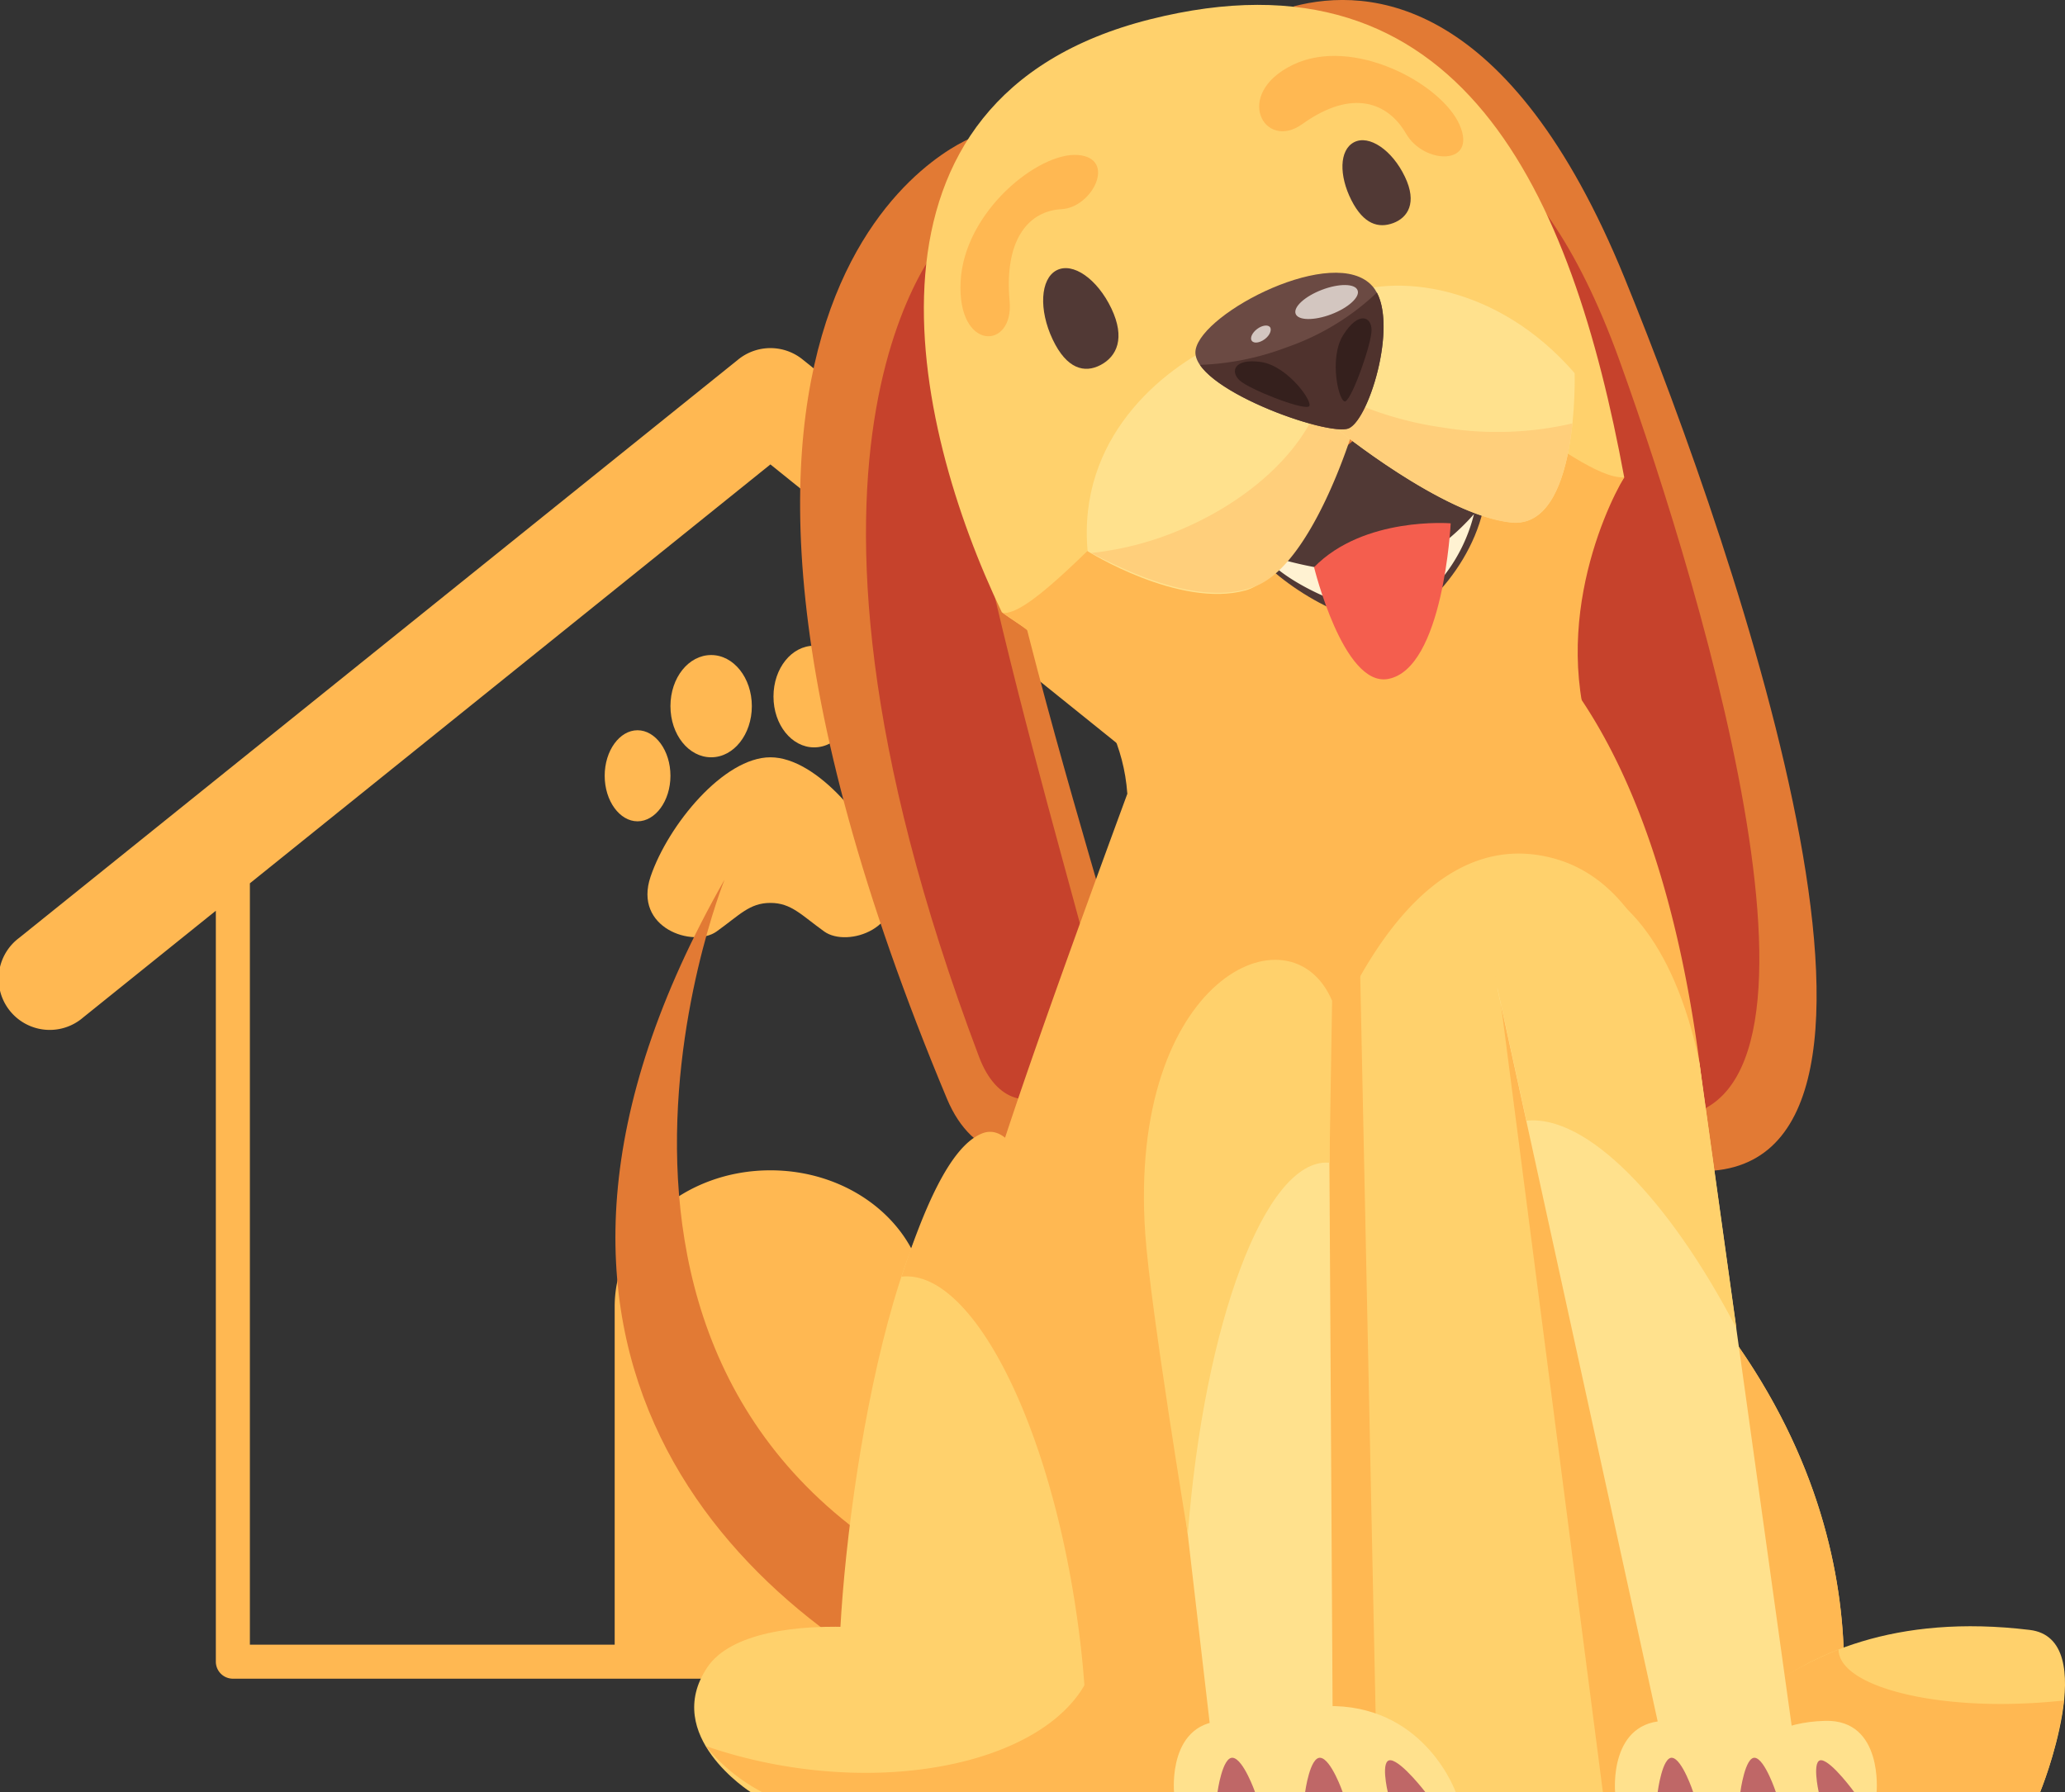 <svg xmlns="http://www.w3.org/2000/svg" viewBox="0 0 274.77 238.52"><rect x="0" y="0" width="274.77" height="238.52" fill="#333333" stroke="none"/><defs><style>.cls-1{isolation:isolate;}.cls-2{fill:#ffb852;}.cls-3{fill:#e27a34;}.cls-4{fill:#c6422c;}.cls-5{fill:#ffd16c;}.cls-6{fill:#513935;}.cls-7{fill:#fff2d2;}.cls-8{fill:#ffe18d;}.cls-9{fill:#ffcf7b;}.cls-10{fill:#6b4a43;}.cls-11{fill:#4f322d;}.cls-12{fill:#35201d;}.cls-13{fill:#f45e4e;}.cls-14{fill:#bf6767;}.cls-15{fill:#fffbf6;opacity:0.7;mix-blend-mode:overlay;}</style></defs><title>pet-boarding-01</title><g class="cls-1"><g id="_1" data-name="1"><path class="cls-2" d="M86.57,116.66c-2.34,6.88,5.7,9.51,8.77,7.32s4.39-3.81,7.17-3.81,4.1,1.61,7.17,3.81,11.12-.44,8.78-7.32-9.74-15.87-15.95-15.87S88.91,109.79,86.57,116.66Z"/><path class="cls-2" d="M108.33,99.47c3,0,5.41-3,5.41-6.77s-2.42-6.76-5.41-6.76-5.41,3-5.41,6.76S105.34,99.47,108.33,99.47Z"/><path class="cls-2" d="M119.16,109c3,0,5.41-2.9,5.41-6.47S122.15,96,119.16,96s-5.42,2.9-5.42,6.48S116.17,109,119.16,109Z"/><path class="cls-2" d="M94.63,100.79c3,0,5.41-3.05,5.41-6.81s-2.42-6.8-5.41-6.8-5.42,3-5.42,6.8S91.64,100.79,94.63,100.79Z"/><path class="cls-2" d="M89.21,103.25c0-3.35-2-6.06-4.38-6.06s-4.37,2.71-4.37,6.06,2,6.06,4.37,6.06S89.21,106.6,89.21,103.25Z"/><path class="cls-2" d="M202.49,124.83l-95.71-77a6.81,6.81,0,0,0-8.53,0L2.54,124.83a6.8,6.8,0,1,0,8.52,10.59l17.66-14.21v99.94A2.27,2.27,0,0,0,31,223.42H174a2.27,2.27,0,0,0,2.27-2.27V121.21L194,135.42a6.8,6.8,0,1,0,8.52-10.59Zm-30.72,94.06H123.23v-45c0-10-9.27-18.13-20.72-18.13s-20.72,8.11-20.72,18.13v45H33.25V117.56l69.26-55.75,69.26,55.75Z"/><path class="cls-3" d="M96.41,117.07C60.72,179.75,98.15,215,129.93,228.51l5.66-13.5C66.81,190.64,96.41,117.07,96.41,117.07Z"/><path class="cls-3" d="M126,146.23c6.93,16.56,27.86,3.05,24.81-11.31s-30-92.72-21.33-116.67C129.49,18.25,80.09,36.43,126,146.23Z"/><path class="cls-4" d="M130.27,140.65c4.75,12.57,17.87,1.88,15.64-9.06S121.38,49.14,126.49,30.67C126.49,30.67,98.79,57.32,130.27,140.65Z"/><path class="cls-3" d="M172.16.84c10-2.61,28.73-1.3,44,36.14s44,121.44,8.71,118.83S172.16.84,172.16.84Z"/><path class="cls-4" d="M181,16.67c8.07-2,23-.57,34.51,31.36s32.81,103.46,4.62,100.6S181,16.67,181,16.67Z"/><path class="cls-5" d="M227.87,174.53s1.29-55-23.08-82.89-45.06-3.26-45.06-3.26S136.9,140.14,131.67,158s-12.62,67.47-10,80.53H243.11S254,207.61,227.87,174.53Z"/><path class="cls-2" d="M227.87,174.53s2.62-59.2-21.76-87.06-47.88-3.92-47.88-3.92S136.9,140.14,131.67,158s-12.62,67.47-10,80.53h43c-4.81-62.09,12.25-132.65,42.23-124.24,21.06,5.91,23.43,50,15.06,99.06a196,196,0,0,1-6,25.18h27.17S254,207.61,227.87,174.53Z"/><polygon class="cls-2" points="167.91 238.52 183.26 238.52 180.74 117.76 153.97 138 167.91 238.52"/><polygon class="cls-2" points="213.28 238.52 222.1 238.52 222.42 152.37 199.72 133.69 213.28 238.52"/><path class="cls-5" d="M140.38,238.52H99.89S88,231,94.12,221.9s34.69-4.91,39.82-.32C140.14,227.13,140.38,238.52,140.38,238.52Z"/><path class="cls-5" d="M130.8,152.77c-13.06,5.22-19.59,54.84-19.15,71.82l6.09,13.93h30.91S143.86,147.54,130.8,152.77Z"/><path class="cls-2" d="M143.36,215.62a125.65,125.65,0,0,1,1.15,22.9h5.75s-6.52-92.9-19.58-87.67c-4.35,1.73-7.85,10.33-10.73,19.07C129.24,168.85,139.69,189.23,143.36,215.62Z"/><path class="cls-5" d="M270.08,216.93c-35.84-4.34-46.36,21.59-46.36,21.59h47.74S279.76,218.1,270.08,216.93Z"/><path class="cls-2" d="M269.46,226.71c-13.51.6-24.62-2.57-24.82-7.07,0,0,0-.07,0-.1a51,51,0,0,0-23.43,19h50.24a52.21,52.21,0,0,0,3.19-12.22C273,226.49,271.25,226.64,269.46,226.71Z"/><path class="cls-5" d="M216.12,63.53c-7-37.87-21.76-71.39-63.12-60.95s-31.77,53.76-19.7,78.9c5.34,4,16,8.17,17.09,23.11l62.25-1.89C202.63,82.68,216.12,63.53,216.12,63.53Z"/><path class="cls-2" d="M216.12,63.53c-6.76.36-22.68-18.13-40.55-15.31-12.24,1.93-36.08,34.12-42.16,33.35C139,85.21,149.1,93,150,105.61l63.69-2.43C205.15,86.05,213.45,67.94,216.12,63.53Z"/><path class="cls-3" d="M187.53,46s-3.7,8-11.71,10.73c-4,1.37-9.53.42-15.31-1.43,0,0,8.44,12.47,20.28,8.59S187.53,46,187.53,46Z"/><path class="cls-6" d="M167.73,74.34c3,3.64,15,11.66,20.73,7.18s12.31-14.44,8-24.81S177,61.34,177,61.34Z"/><path class="cls-7" d="M188.77,74.51c-4.48,2.68-12.33,1.65-18.73-.19l-.6.92C172.38,78.13,184,84.12,189,79.9a21.91,21.91,0,0,0,7.13-11.48A30.17,30.17,0,0,1,188.77,74.51Z"/><path class="cls-8" d="M162.36,45.57c-7.83,3.59-19,12.77-17.64,27.79,0,0,12.17,7.63,21,5.22,7.18-2,14.27-21.26,14.27-21.26Z"/><path class="cls-9" d="M175.29,54.19c-2.39,6.07-8.91,12.28-17.81,16.14a41.57,41.57,0,0,1-12.29,3.27c3.24,1.62,14.11,7.52,21.89,4.41C174.69,75,180,57.32,180,57.32Z"/><path class="cls-8" d="M177.84,39.66c7.83-3.6,21.54-1.71,31.68,10,0,0,.65,20.8-8.45,19.86S177.78,57,177.78,57Z"/><path class="cls-9" d="M192.05,56.91A46.26,46.26,0,0,1,177.8,52.5l0,4.51S192,68.61,201.07,69.55c5.64.58,7.54-7.2,8.16-13.2A44.39,44.39,0,0,1,192.05,56.91Z"/><path class="cls-6" d="M186.94,23.53c-1.7-3.57-4.78-5.64-6.77-4.6s-2,4.46-.36,7.7,3.63,3.78,5.57,3.06S188.6,27,186.94,23.53Z"/><path class="cls-6" d="M147.88,41.05c-1.88-3.94-5.14-6.21-7.3-5.07s-2.38,5.26-.51,9.2,4.24,4.53,6.39,3.39S149.76,45,147.88,41.05Z"/><path class="cls-10" d="M179.49,57c-2.64,1.22-21.26-5.43-20.4-10.44s18.48-14.11,23.51-8.49C186.3,42.2,182.32,55.69,179.49,57Z"/><polygon class="cls-8" points="162.03 238.52 177.38 238.52 176.84 145.62 153.5 165.1 162.03 238.52"/><path class="cls-5" d="M176.75,154.74l.15,0,.35-21.55c-5.48-12.91-27.23-3-24.86,31.06.68,9.79,5.66,39.93,5.66,39.93C160.22,176.11,168.37,154.26,176.75,154.74Z"/><path class="cls-8" d="M239.63,238.52h-17l-23.4-107c10.14,3.55,17.23,6.58,26.89,10Z"/><path class="cls-8" d="M172.48,238.52H193.7s-3.91-11.1-16.08-11.45C169.54,226.84,172.48,238.52,172.48,238.52Z"/><path class="cls-8" d="M156.22,238.52h21.22s-2-9.2-14.12-9.49C155.28,228.84,156.22,238.52,156.22,238.52Z"/><path class="cls-8" d="M249.7,238.52H229.28s1.94-9.2,13.59-9.49C250.61,228.84,249.7,238.52,249.7,238.52Z"/><path class="cls-8" d="M214.91,238.52h21.22s-2-9.2-14.13-9.49C214,228.84,214.91,238.52,214.91,238.52Z"/><path class="cls-5" d="M231.05,176.79l-4.92-35.34c-6.87-33.26-30.59-28.69-26.89-10l3.87,17.71C211.08,148.31,222,159.44,231.05,176.79Z"/><path class="cls-11" d="M171.22,46.22a36,36,0,0,1-11.55,2.34c3.12,4.59,17.52,9.49,19.82,8.43,2.65-1.22,6.32-13.15,3.72-18.05A33.19,33.19,0,0,1,171.22,46.22Z"/><path class="cls-12" d="M174.12,54.12c.87-.33-2.71-5.42-6.32-5.94s-4.14,1.28-2.84,2.46S173.09,54.51,174.12,54.12Z"/><path class="cls-12" d="M179.05,53.4c-.83.48-2.33-5.64-.31-8.83s3.74-2.45,3.76-.66S180,52.83,179.05,53.4Z"/><path class="cls-2" d="M134.34,40.08c.59,6.5-7,6.74-6.52-2.61s10.41-17.26,15.61-16.84,1.94,7-2.19,7.21S133.57,31.56,134.34,40.08Z"/><path class="cls-2" d="M173.29,16.51c-5.07,3.65-9.28-4-1.27-7.88s19.81,2.51,22.2,8-4.77,5.26-7.13,1.16S180,11.71,173.29,16.51Z"/><path class="cls-13" d="M174.85,75.49s3.88,15.91,9.81,14.88c7.42-1.3,8.37-20.72,8.37-20.72S181.48,68.7,174.85,75.49Z"/><path class="cls-2" d="M145.19,222.42c-4.1,10.72-23,16.2-42.83,12.25a63.72,63.72,0,0,1-8.46-2.29,24.14,24.14,0,0,0,7.52,6.14h50.8S151.94,228.2,145.19,222.42Z"/><path class="cls-14" d="M162,238.52h5s-1.53-4.35-2.94-4.57S162,238.52,162,238.52Z"/><path class="cls-14" d="M173.66,238.52h5s-1.52-4.35-2.94-4.57S173.66,238.52,173.66,238.52Z"/><path class="cls-14" d="M184.66,238.52h5s-3.07-4-4.57-4.24S184.66,238.52,184.66,238.52Z"/><path class="cls-14" d="M220.57,238.52h4.73s-1.44-4.35-2.78-4.57S220.57,238.52,220.57,238.52Z"/><path class="cls-14" d="M231.57,238.52h4.73s-1.44-4.35-2.77-4.57S231.57,238.52,231.57,238.52Z"/><path class="cls-14" d="M242,238.52h4.73s-2.91-4-4.32-4.24S242,238.52,242,238.52Z"/><path class="cls-15" d="M180.64,38.63c-.34-.9-2.46-.93-4.74-.06s-3.84,2.3-3.5,3.2,2.47.92,4.74.06S181,39.52,180.64,38.63Z"/><path class="cls-15" d="M169,43.55c-.28-.37-1.05-.27-1.72.23s-1,1.22-.71,1.59,1.05.27,1.72-.23S169.24,43.93,169,43.55Z"/></g></g></svg>